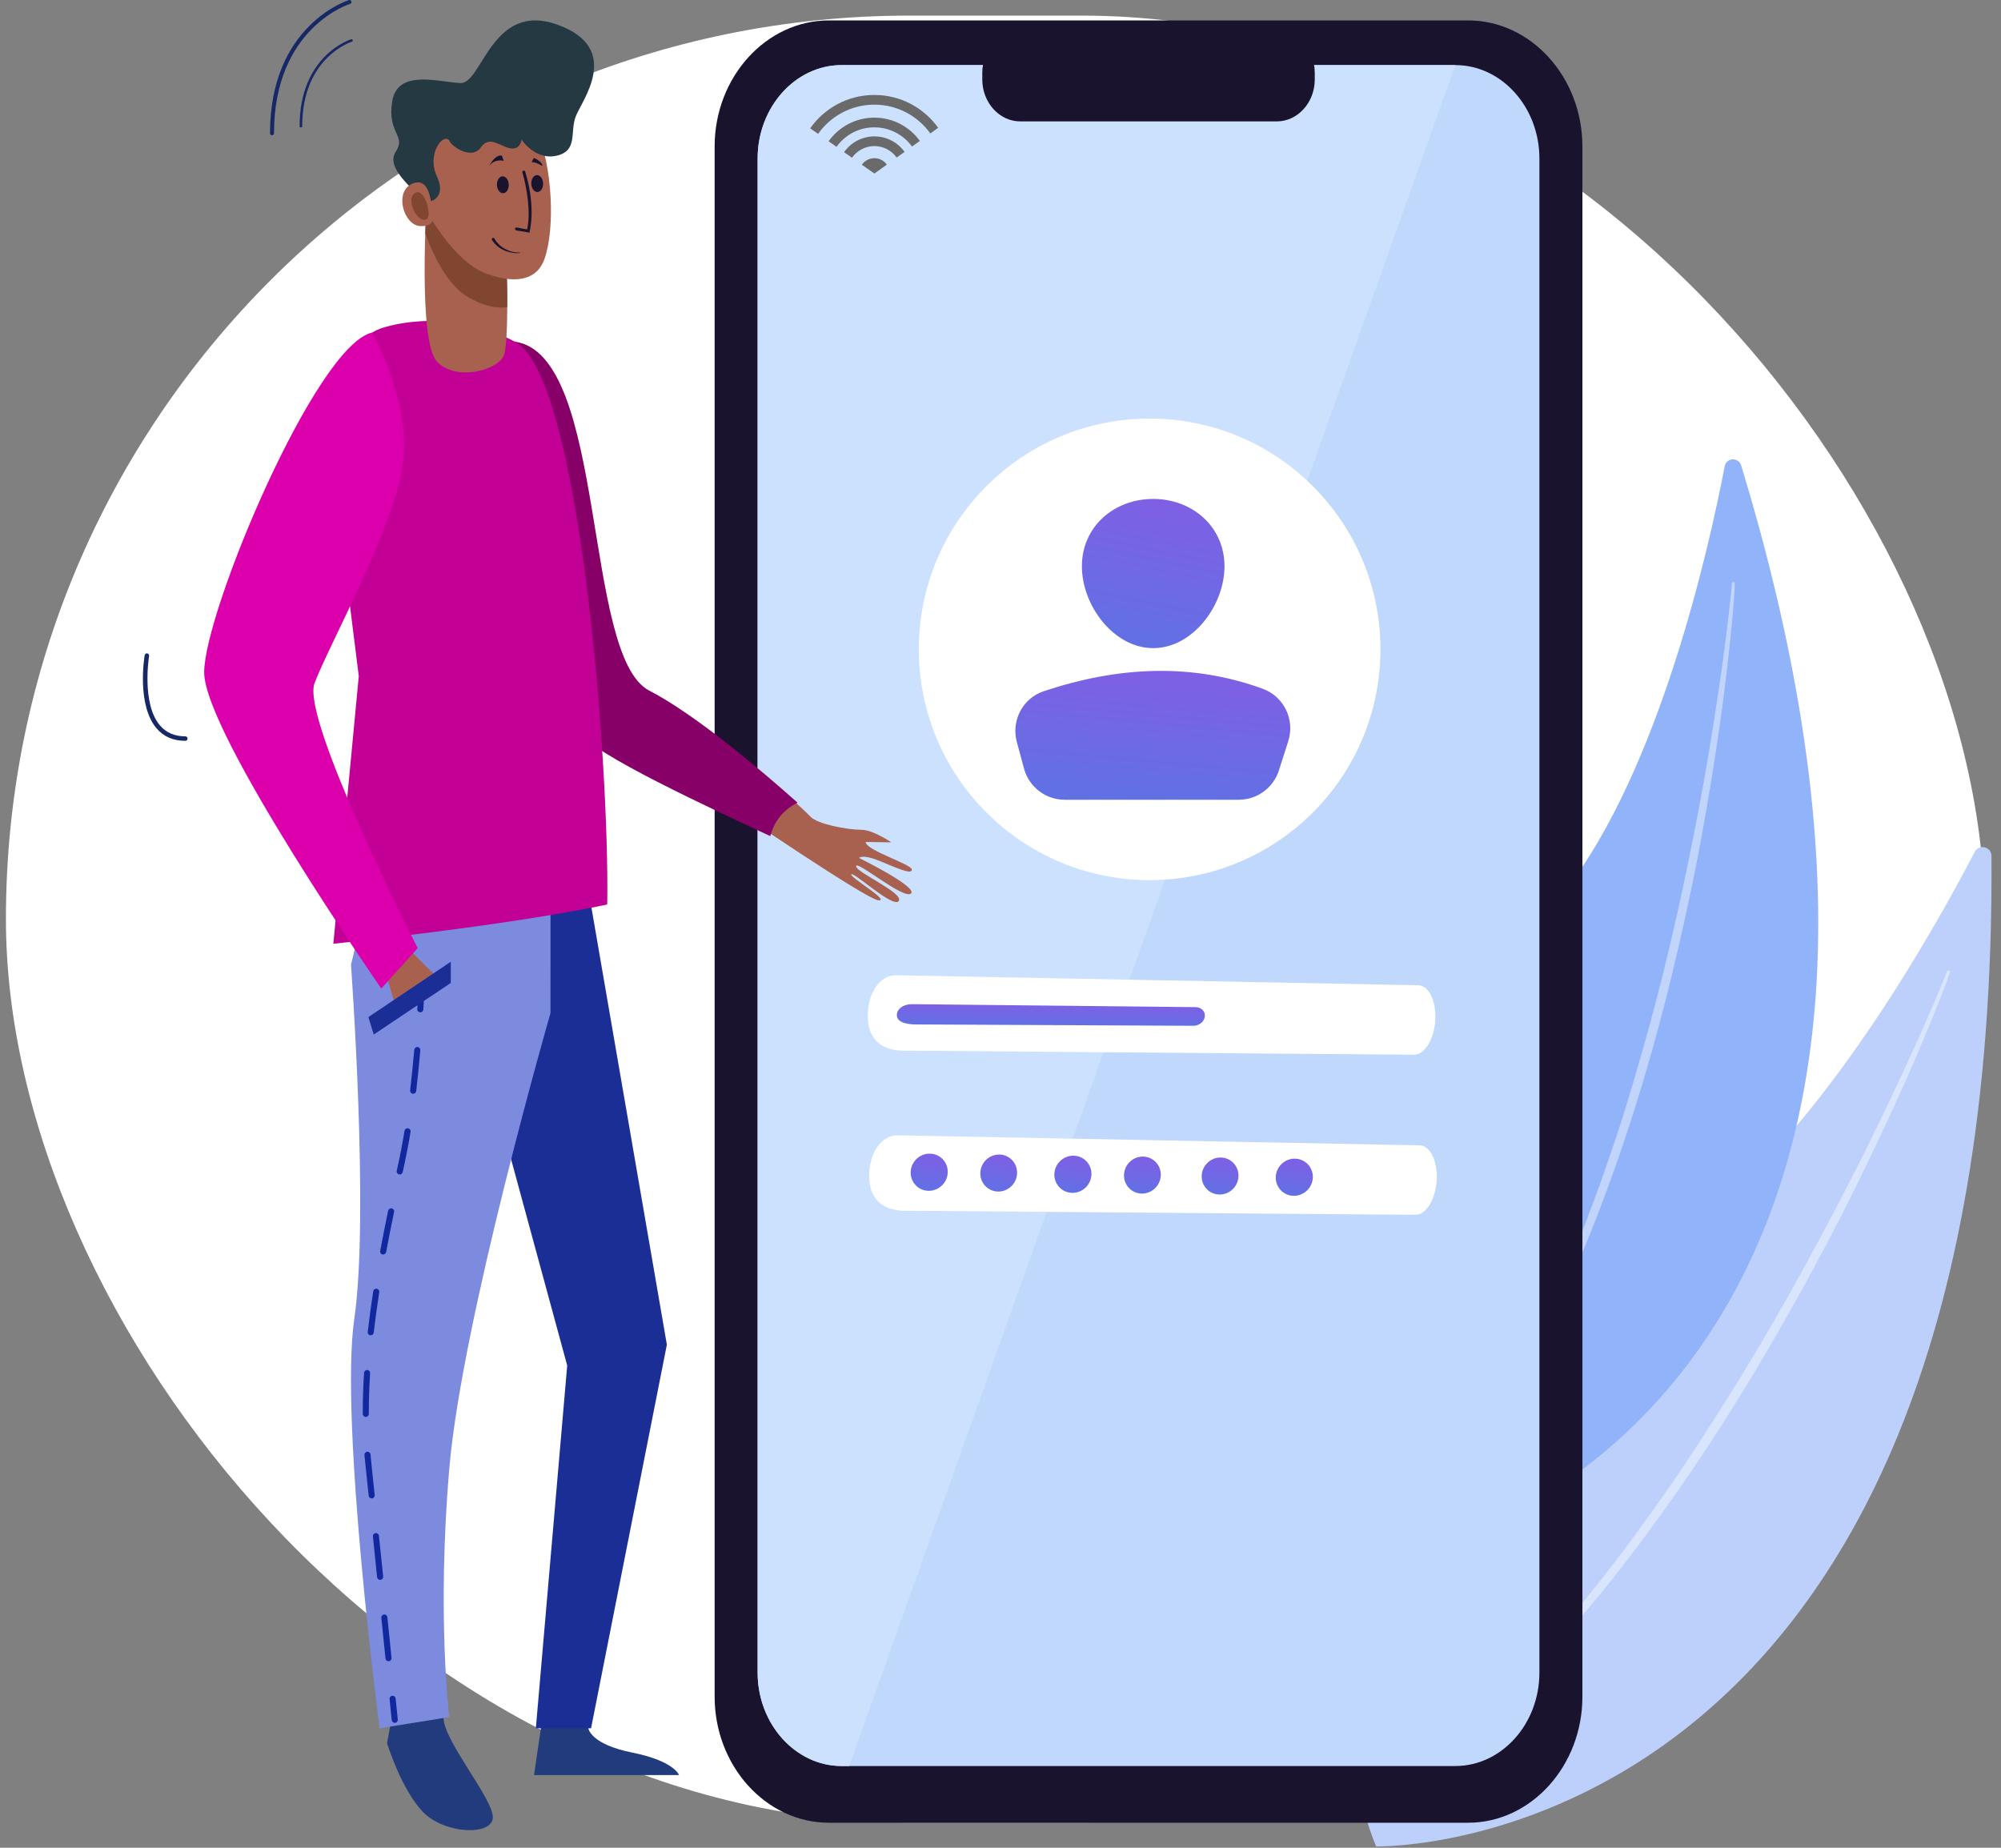 <svg width="196" height="181" viewBox="0 0 196 181" fill="none" xmlns="http://www.w3.org/2000/svg">
<rect x="0" y="0" width="196" height="181" fill="#808080" stroke="none"/>
<rect x="0.58" y="1.529" width="193.84" height="177" rx="88.5" fill="white"/>
<path d="M195.067 83.843C195.061 82.939 193.845 82.643 193.428 83.445C189.399 91.199 178.197 111.2 165.462 120.397C144.728 135.371 127.231 163.062 134.795 180.873C134.795 180.873 195.716 182.319 195.067 83.843Z" fill="#BDD0FB"/>
<path opacity="0.43" d="M190.99 95.255C190.913 95.52 190.828 95.732 190.748 95.965L190.494 96.645L189.972 97.998C189.619 98.897 189.251 99.791 188.883 100.684C188.141 102.469 187.378 104.244 186.598 106.012C185.031 109.546 183.369 113.036 181.655 116.5C179.945 119.968 178.139 123.387 176.261 126.767C174.38 130.145 172.451 133.498 170.412 136.786C166.348 143.367 161.922 149.734 157.064 155.763C154.603 158.751 152.064 161.676 149.36 164.448C146.637 167.199 143.796 169.836 140.775 172.254C140.71 172.307 140.613 172.296 140.561 172.23C140.51 172.166 140.519 172.073 140.58 172.02L140.582 172.019C143.496 169.495 146.269 166.819 148.904 164.012C151.548 161.212 154.027 158.261 156.426 155.251C158.823 152.237 161.098 149.128 163.302 145.97C165.505 142.81 167.576 139.561 169.629 136.3C173.707 129.76 177.434 123.005 180.972 116.155C182.734 112.726 184.427 109.26 186.058 105.766C186.877 104.02 187.679 102.266 188.46 100.503L189.609 97.849L190.17 96.516L190.443 95.848C190.529 95.628 190.625 95.392 190.692 95.196L190.704 95.164C190.731 95.085 190.816 95.043 190.895 95.07C190.97 95.096 191.012 95.179 190.99 95.255Z" fill="white"/>
<path d="M170.548 45.589C170.296 44.761 169.1 44.822 168.937 45.671C167.357 53.881 162.541 75.279 153.371 87.187C138.442 106.576 129.95 136.743 141.745 151.013C141.745 151.013 198.008 135.719 170.548 45.589Z" fill="#91B3FA"/>
<path opacity="0.43" d="M169.925 57.166C169.927 57.431 169.908 57.649 169.897 57.884L169.85 58.577L169.741 59.96C169.662 60.881 169.569 61.801 169.476 62.721C169.283 64.56 169.067 66.397 168.835 68.231C168.362 71.898 167.791 75.553 167.164 79.198C166.543 82.844 165.819 86.473 165.019 90.085C164.216 93.696 163.361 97.297 162.388 100.868C160.456 108.013 158.134 115.059 155.323 121.913C153.881 125.324 152.35 128.7 150.626 131.979C148.879 135.245 146.992 138.438 144.88 141.479C144.833 141.546 144.741 141.563 144.673 141.516C144.608 141.47 144.59 141.381 144.633 141.315L144.634 141.313C146.616 138.203 148.429 134.992 150.079 131.699C151.739 128.41 153.207 125.028 154.584 121.613C155.96 118.195 157.199 114.724 158.358 111.226C159.516 107.728 160.529 104.182 161.522 100.633C163.478 93.524 165.052 86.312 166.43 79.065C167.11 75.44 167.718 71.8 168.261 68.15C168.536 66.326 168.793 64.499 169.029 62.669L169.359 59.922L169.511 58.547L169.578 57.86C169.597 57.635 169.621 57.392 169.629 57.195L169.63 57.161C169.634 57.08 169.702 57.017 169.783 57.021C169.863 57.024 169.925 57.089 169.925 57.166Z" fill="white"/>
<path d="M143.803 178.551H81.195C75.037 178.551 69.999 172.991 69.999 166.197V14.354C69.999 7.559 75.037 2 81.195 2H143.803C149.961 2 154.999 7.559 154.999 14.354V166.195C155 172.991 149.961 178.551 143.803 178.551Z" fill="#1A132E"/>
<path d="M150.786 15.524V163.847C150.786 168.878 147.082 172.995 142.556 172.995H82.44C77.915 172.995 74.211 168.878 74.211 163.847V15.524C74.211 10.492 77.915 6.376 82.44 6.376H142.556C147.082 6.376 150.786 10.492 150.786 15.524Z" fill="#C0D8FB"/>
<path d="M142.556 6.376L83.184 172.993H82.44C77.915 172.993 74.211 168.877 74.211 163.845V15.524C74.211 10.492 77.915 6.376 82.44 6.376H142.556Z" fill="#CBE1FD"/>
<path d="M125.062 11.892H99.936C97.89 11.892 96.216 10.045 96.216 7.787V7.141C96.216 4.884 97.89 3.036 99.936 3.036H125.062C127.108 3.036 128.782 4.884 128.782 7.141V7.787C128.782 10.045 127.109 11.892 125.062 11.892Z" fill="#1A132E"/>
<path d="M86.867 16.125L85.646 17L84.418 16.133C84.69 15.75 85.139 15.496 85.646 15.496C86.15 15.496 86.595 15.744 86.867 16.125Z" fill="#6A6A6A"/>
<path d="M85.647 13.361C84.42 13.361 83.335 13.972 82.678 14.905L83.452 15.449C83.94 14.759 84.743 14.31 85.647 14.31C86.545 14.31 87.344 14.753 87.83 15.432L88.603 14.879C87.942 13.958 86.862 13.361 85.647 13.361Z" fill="#6A6A6A"/>
<path d="M85.644 9.302C83.047 9.302 80.751 10.593 79.358 12.568L80.135 13.112C81.354 11.384 83.37 10.251 85.644 10.251C87.899 10.251 89.903 11.365 91.126 13.071L91.894 12.517C90.5 10.57 88.22 9.302 85.644 9.302Z" fill="#6A6A6A"/>
<path d="M85.644 11.524C83.797 11.524 82.16 12.438 81.163 13.839L81.937 14.383C82.763 13.229 84.116 12.473 85.644 12.473C87.16 12.473 88.505 13.217 89.333 14.354L90.101 13.804C89.102 12.422 87.477 11.524 85.644 11.524Z" fill="#6A6A6A"/>
<path d="M138.922 96.511L87.794 95.53C86.127 95.498 84.872 97.439 85.009 99.844C85.146 102.225 86.884 102.943 88.518 102.917L138.536 103.318C139.56 103.302 140.474 101.797 140.587 99.942C140.7 98.073 139.959 96.531 138.922 96.511Z" fill="white"/>
<path d="M117.109 98.656L89.362 98.367C88.457 98.358 87.777 98.879 87.853 99.525C87.927 100.165 88.871 100.358 89.758 100.352L116.902 100.484C117.458 100.48 117.953 100.076 118.013 99.578C118.074 99.077 117.672 98.662 117.109 98.656Z" fill="url(#paint0_linear_4680_106968)"/>
<path d="M112.608 86.215C125.093 86.215 135.215 76.093 135.215 63.608C135.215 51.122 125.093 41 112.608 41C100.122 41 90 51.122 90 63.608C90 76.093 100.122 86.215 112.608 86.215Z" fill="white"/>
<path d="M119.94 55.469C119.94 59.326 116.813 63.49 112.956 63.49C109.098 63.49 105.972 59.326 105.972 55.469C105.972 51.611 109.098 48.875 112.956 48.875C116.813 48.875 119.94 51.611 119.94 55.469Z" fill="url(#paint1_linear_4680_106968)"/>
<path d="M104.289 78.34H121.338C123.132 78.34 124.722 77.18 125.269 75.471L126.186 72.604C126.858 70.504 125.766 68.231 123.696 67.474C116.757 64.938 109.583 65.263 102.233 67.709C100.174 68.394 99.032 70.596 99.6 72.69L100.307 75.294C100.794 77.092 102.426 78.34 104.289 78.34Z" fill="url(#paint2_linear_4680_106968)"/>
<path d="M139.06 112.193L87.932 111.212C86.265 111.18 85.01 113.121 85.148 115.526C85.284 117.907 87.022 118.625 88.656 118.599L138.674 119C139.698 118.984 140.612 117.479 140.725 115.625C140.838 113.756 140.098 112.214 139.06 112.193Z" fill="white"/>
<path d="M92.832 114.85C92.799 115.855 91.961 116.66 90.96 116.65C89.956 116.639 89.168 115.814 89.201 114.808C89.233 113.802 90.073 112.996 91.077 113.009C92.079 113.022 92.864 113.846 92.832 114.85Z" fill="url(#paint3_linear_4680_106968)"/>
<path d="M99.625 114.929C99.593 115.929 98.762 116.732 97.768 116.721C96.773 116.711 95.991 115.89 96.023 114.887C96.055 113.885 96.889 113.083 97.885 113.096C98.878 113.108 99.657 113.929 99.625 114.929Z" fill="url(#paint4_linear_4680_106968)"/>
<path d="M106.907 115.05C106.875 116.054 106.037 116.859 105.035 116.849C104.032 116.838 103.244 116.014 103.276 115.007C103.309 114.001 104.149 113.196 105.152 113.208C106.154 113.221 106.94 114.045 106.907 115.05Z" fill="url(#paint5_linear_4680_106968)"/>
<path d="M121.31 115.221C121.278 116.221 120.447 117.023 119.453 117.013C118.458 117.003 117.676 116.181 117.708 115.179C117.74 114.177 118.575 113.375 119.57 113.387C120.563 113.4 121.342 114.221 121.31 115.221Z" fill="url(#paint6_linear_4680_106968)"/>
<path d="M128.593 115.341C128.561 116.345 127.723 117.15 126.721 117.14C125.718 117.129 124.93 116.305 124.962 115.298C124.995 114.292 125.835 113.487 126.838 113.499C127.84 113.513 128.626 114.337 128.593 115.341Z" fill="url(#paint7_linear_4680_106968)"/>
<path d="M113.7 115.128C113.668 116.129 112.837 116.931 111.843 116.92C110.848 116.91 110.066 116.089 110.098 115.087C110.131 114.084 110.964 113.282 111.959 113.295C112.953 113.308 113.732 114.128 113.7 115.128Z" fill="url(#paint8_linear_4680_106968)"/>
<path d="M87.299 82.514C87.299 82.514 85.522 81.289 84.383 81.285C82.924 81.277 80.053 80.721 79.379 79.994C78.705 79.267 75.536 76.449 75.536 76.449L71.643 79.083C71.643 79.083 84.991 88.196 86.078 88.2C87.164 88.204 83.133 85.888 83.394 85.647C83.656 85.406 87.577 89.058 88.042 88.249C88.512 87.44 83.811 85.447 83.856 84.842C83.901 84.238 88.537 88.163 89.231 87.526C89.925 86.889 84.15 84.046 84.15 84.046C84.15 84.046 84.428 83.638 86.094 84.311C87.761 84.981 89.284 85.721 89.321 85.194C89.358 84.667 84.742 83.278 84.803 82.478L87.299 82.514Z" fill="#A8614F"/>
<path d="M50.445 33.471C59.508 34.766 57.041 64.26 63.597 67.651C68.18 70.02 74.645 75.53 78.121 78.63C76.614 79.389 75.83 80.517 75.446 81.901C69.552 79.153 58.071 73.843 56.898 71.837C55.338 69.162 48.255 37.531 48.255 37.531C48.255 37.531 49.305 33.308 50.445 33.471Z" fill="#860068"/>
<path d="M38.465 167.742L37.914 170.764C37.914 170.764 39.335 175.392 41.487 177.549C43.64 179.701 48.272 179.84 48.272 178.006C48.272 176.172 43.444 170.491 43.444 168.289C43.444 166.088 38.465 167.742 38.465 167.742Z" fill="#223B7C"/>
<path d="M53.132 168.289L52.307 173.881C52.307 173.881 55.607 173.881 57.898 173.881C60.19 173.881 66.513 173.881 66.513 173.881C66.513 173.881 66.055 172.504 61.93 171.679C57.804 170.854 57.629 169.298 57.629 169.298L57.898 165.814L54.141 165.262L53.132 168.289Z" fill="#223B7C"/>
<path d="M42.998 87.591L55.558 133.763L52.487 169.298H57.895L65.32 131.72L57.895 88.69L42.998 87.591Z" fill="#1B2E96"/>
<path d="M53.925 87.146L53.921 99.232C53.921 99.232 45.249 129.335 44.012 143.819C42.774 158.302 44.012 168.199 44.012 168.199L37.182 169.298C37.182 169.298 33.241 139.236 34.707 129.151C36.174 119.071 34.38 94.506 34.38 94.506L36.823 84.446L53.925 87.146Z" fill="#7C8BDE"/>
<path d="M37.198 32.209C37.198 32.209 43.398 29.816 50.444 33.471C56.783 36.76 59.708 74.721 59.479 88.604C49.525 90.708 32.652 92.448 32.652 92.448L35.143 66.237L33.522 53.285C33.522 53.289 29.981 35.028 37.198 32.209Z" fill="#C20095"/>
<path d="M49.656 27.341C49.656 27.341 49.823 33.288 49.378 34.742C48.937 36.2 44.767 37.429 42.827 35.456C40.886 33.488 41.814 19.478 41.814 19.478L49.656 27.341Z" fill="#A8614F"/>
<path d="M41.654 22.86C41.719 20.883 41.813 19.482 41.813 19.482L49.655 27.341C49.655 27.341 49.692 28.582 49.684 30.073C48.679 30.261 47.425 29.991 45.914 29.15C43.941 28.047 42.532 25.266 41.654 22.86Z" fill="#804630"/>
<path d="M48.949 8.764C48.949 8.764 50.959 9.389 52.531 12.747C54.104 16.104 54.414 22.374 53.315 25.417C52.662 27.226 50.836 27.962 47.662 26.814C44.489 25.666 41.822 20.952 40.874 18.922C39.918 16.888 40.653 8.103 48.949 8.764Z" fill="#A8614F"/>
<path d="M51.077 13.666C51.077 13.666 52.417 15.732 54.516 15.255C56.616 14.777 55.823 12.975 56.375 11.452C56.926 9.932 61.068 4.753 54.618 2.421C48.169 0.089 47.225 8.209 45.118 8.135C43.01 8.062 38.958 6.714 38.423 9.904C37.888 13.09 39.832 13.241 38.766 14.854C37.7 16.463 40.588 18.53 41.144 19.38C41.699 20.229 43.888 19.617 42.802 17.297C41.715 14.977 43.566 12.8 44.072 13.882C44.305 14.38 46.237 15.696 47.107 14.429C47.977 13.163 49.153 14.482 50.093 14.548C51.032 14.613 51.077 13.666 51.077 13.666Z" fill="#253943"/>
<path d="M42.385 21.034C42.246 20.671 42.348 17.231 40.449 17.967C38.55 18.702 39.522 22.051 41.139 22.145C42.761 22.235 42.385 21.034 42.385 21.034Z" fill="#A8614F"/>
<path d="M41.797 19.87C41.797 19.87 41.303 18.404 40.58 18.951C39.857 19.498 40.633 21.439 41.503 21.528C42.373 21.618 41.797 19.87 41.797 19.87Z" fill="#804630"/>
<path d="M48.676 18.122C48.692 18.579 48.966 18.943 49.285 18.93C49.603 18.918 49.848 18.538 49.832 18.081C49.816 17.623 49.542 17.26 49.223 17.272C48.905 17.285 48.66 17.664 48.676 18.122Z" fill="#1A132E"/>
<path d="M52.042 18.003C52.058 18.461 52.332 18.824 52.65 18.812C52.969 18.8 53.214 18.42 53.198 17.962C53.181 17.505 52.908 17.142 52.589 17.154C52.266 17.162 52.026 17.542 52.042 18.003Z" fill="#1A132E"/>
<path d="M49.497 24.4C48.766 24.032 48.407 23.338 48.427 23.366C48.325 23.199 48.076 23.366 48.19 23.522C48.529 23.991 48.901 24.33 49.428 24.543C50.183 24.861 51 24.812 50.996 24.763C50.996 24.755 50.988 24.747 50.98 24.747C50.812 24.731 50.236 24.788 49.497 24.4Z" fill="#1A132E"/>
<path d="M49.15 15.238L49.346 15.761C49.346 15.761 48.48 15.491 47.924 16.255C47.924 16.255 48.443 15.14 49.15 15.238Z" fill="#1A132E"/>
<path d="M53.132 16.263C53.132 16.263 52.499 15.863 52.074 15.875L52.287 15.467C52.287 15.467 53.116 15.802 53.132 16.263Z" fill="#1A132E"/>
<path d="M51.858 22.794C51.858 22.766 52.548 20.413 51.441 16.811C51.388 16.631 51.114 16.713 51.171 16.892C51.18 16.925 52.131 20.086 51.641 22.468C50.808 22.366 50.489 22.157 50.448 22.398C50.404 22.647 50.771 22.553 51.858 22.794Z" fill="#1A132E"/>
<path d="M37.759 162.464L37.351 158.478C37.334 158.315 37.453 158.168 37.616 158.151C37.78 158.139 37.927 158.253 37.943 158.417L38.352 162.403C38.368 162.567 38.249 162.714 38.086 162.73C38.074 162.73 38.066 162.73 38.057 162.73C37.902 162.734 37.776 162.62 37.759 162.464ZM36.938 154.492L36.526 150.505C36.509 150.342 36.628 150.195 36.791 150.178C36.959 150.162 37.102 150.28 37.118 150.444L37.531 154.43C37.547 154.594 37.428 154.741 37.265 154.757C37.257 154.757 37.245 154.757 37.232 154.757C37.085 154.761 36.955 154.647 36.938 154.492ZM36.113 146.523L35.791 143.463C35.758 143.153 35.729 142.842 35.701 142.528C35.684 142.365 35.807 142.222 35.97 142.205C36.13 142.193 36.277 142.312 36.293 142.475C36.317 142.781 36.35 143.092 36.379 143.394L36.701 146.453C36.718 146.617 36.599 146.764 36.436 146.78C36.424 146.78 36.416 146.78 36.403 146.78C36.256 146.788 36.126 146.674 36.113 146.523ZM35.533 138.505V138.366C35.533 137.124 35.574 135.817 35.66 134.481C35.672 134.318 35.815 134.191 35.974 134.204C36.138 134.216 36.264 134.355 36.252 134.518C36.17 135.842 36.126 137.136 36.126 138.366V138.501C36.126 138.664 35.995 138.799 35.831 138.799C35.668 138.799 35.533 138.668 35.533 138.505ZM36.281 130.805C36.117 130.789 35.999 130.638 36.019 130.475C36.162 129.217 36.346 127.877 36.558 126.492C36.583 126.329 36.734 126.219 36.897 126.243C37.061 126.268 37.171 126.419 37.147 126.582C36.934 127.959 36.75 129.286 36.607 130.54C36.591 130.691 36.46 130.801 36.313 130.801C36.301 130.81 36.293 130.81 36.281 130.805ZM37.477 122.886C37.314 122.857 37.208 122.702 37.24 122.538C37.469 121.301 37.727 120.014 38.017 118.601C38.049 118.442 38.209 118.335 38.368 118.368C38.527 118.401 38.633 118.56 38.601 118.719C38.307 120.129 38.053 121.411 37.825 122.645C37.796 122.788 37.673 122.886 37.535 122.886C37.514 122.89 37.494 122.89 37.477 122.886ZM39.087 115.039C38.927 115.002 38.825 114.843 38.862 114.684L38.993 114.088C39.217 113.075 39.43 111.959 39.626 110.771C39.65 110.607 39.806 110.501 39.969 110.526C40.132 110.554 40.243 110.706 40.214 110.869C40.018 112.07 39.801 113.197 39.577 114.222L39.442 114.819C39.409 114.958 39.287 115.051 39.152 115.051C39.128 115.043 39.107 115.043 39.087 115.039ZM40.435 107.144C40.271 107.123 40.157 106.976 40.173 106.813C40.32 105.563 40.455 104.223 40.578 102.835C40.594 102.671 40.733 102.545 40.9 102.565C41.064 102.577 41.186 102.724 41.17 102.888C41.051 104.285 40.913 105.628 40.766 106.882C40.749 107.034 40.618 107.144 40.471 107.144C40.459 107.148 40.447 107.144 40.435 107.144ZM41.149 99.163C40.986 99.154 40.859 99.012 40.872 98.848C40.953 97.541 41.019 96.197 41.072 94.853C41.08 94.69 41.223 94.555 41.382 94.568C41.546 94.576 41.672 94.715 41.668 94.878C41.615 96.226 41.546 97.578 41.468 98.885C41.46 99.044 41.329 99.163 41.17 99.163C41.162 99.163 41.154 99.163 41.149 99.163Z" fill="#12289E"/>
<path d="M38.669 168.767C38.678 168.767 38.69 168.767 38.698 168.767C38.861 168.751 38.98 168.603 38.963 168.44L38.751 166.373C38.735 166.21 38.584 166.096 38.424 166.108C38.261 166.124 38.142 166.271 38.159 166.435L38.371 168.501C38.392 168.657 38.518 168.767 38.669 168.767Z" fill="#12289E"/>
<path d="M39.18 92.1L42.57 95.491L38.637 98.248L37.497 94.282L39.18 92.1Z" fill="#A8614F"/>
<path d="M44.155 94.208V94.58V96.287L36.607 101.344L36.084 99.632L44.155 94.208Z" fill="#1B2E96"/>
<path d="M36.456 32.577C36.456 32.577 40.422 39.57 39.405 45.815C38.388 52.06 32.142 63.358 30.807 66.928C29.467 70.498 40.916 92.873 40.916 92.873L37.346 96.835C37.346 96.835 19.999 71.817 19.999 65.866C19.999 59.915 30.95 33.786 36.456 32.577Z" fill="#DB00AB"/>
<path d="M26.643 13.25C26.752 13.25 26.839 13.163 26.839 13.055C26.839 2.71 34.216 0.403 34.29 0.381C34.394 0.351 34.454 0.243 34.421 0.139C34.392 0.035 34.283 -0.022 34.179 0.008C34.102 0.03 26.448 2.423 26.448 13.057C26.448 13.161 26.537 13.25 26.643 13.25Z" fill="#172866"/>
<path d="M29.475 12.482C29.546 12.482 29.602 12.425 29.602 12.354C29.602 5.608 34.414 4.104 34.462 4.089C34.53 4.07 34.569 3.999 34.547 3.931C34.528 3.863 34.457 3.826 34.389 3.846C34.34 3.86 29.348 5.421 29.348 12.356C29.348 12.424 29.405 12.482 29.475 12.482Z" fill="#172866"/>
<path d="M18.151 72.57C16.967 72.57 16.017 72.156 15.325 71.336C13.381 69.04 14.137 64.381 14.171 64.183C14.19 64.064 14.307 63.983 14.424 64.003C14.543 64.022 14.624 64.136 14.604 64.256C14.596 64.303 13.848 68.912 15.661 71.052C16.267 71.767 17.106 72.131 18.154 72.131C18.277 72.131 18.374 72.228 18.374 72.35C18.371 72.47 18.274 72.57 18.151 72.57Z" fill="#172866"/>
<defs>
<linearGradient id="paint0_linear_4680_106968" x1="116.744" y1="98.367" x2="116.709" y2="100.895" gradientUnits="userSpaceOnUse">
<stop stop-color="#825EE4"/>
<stop offset="1" stop-color="#5E72E4"/>
</linearGradient>
<linearGradient id="paint1_linear_4680_106968" x1="119.349" y1="48.875" x2="115.869" y2="65.607" gradientUnits="userSpaceOnUse">
<stop stop-color="#825EE4"/>
<stop offset="1" stop-color="#5E72E4"/>
</linearGradient>
<linearGradient id="paint2_linear_4680_106968" x1="125.246" y1="65.717" x2="123.853" y2="80.664" gradientUnits="userSpaceOnUse">
<stop stop-color="#825EE4"/>
<stop offset="1" stop-color="#5E72E4"/>
</linearGradient>
<linearGradient id="paint3_linear_4680_106968" x1="92.679" y1="113.009" x2="91.846" y2="117.191" gradientUnits="userSpaceOnUse">
<stop stop-color="#825EE4"/>
<stop offset="1" stop-color="#5E72E4"/>
</linearGradient>
<linearGradient id="paint4_linear_4680_106968" x1="99.474" y1="113.095" x2="98.641" y2="117.259" gradientUnits="userSpaceOnUse">
<stop stop-color="#825EE4"/>
<stop offset="1" stop-color="#5E72E4"/>
</linearGradient>
<linearGradient id="paint5_linear_4680_106968" x1="106.755" y1="113.208" x2="105.921" y2="117.39" gradientUnits="userSpaceOnUse">
<stop stop-color="#825EE4"/>
<stop offset="1" stop-color="#5E72E4"/>
</linearGradient>
<linearGradient id="paint6_linear_4680_106968" x1="121.159" y1="113.387" x2="120.326" y2="117.551" gradientUnits="userSpaceOnUse">
<stop stop-color="#825EE4"/>
<stop offset="1" stop-color="#5E72E4"/>
</linearGradient>
<linearGradient id="paint7_linear_4680_106968" x1="128.441" y1="113.499" x2="127.607" y2="117.682" gradientUnits="userSpaceOnUse">
<stop stop-color="#825EE4"/>
<stop offset="1" stop-color="#5E72E4"/>
</linearGradient>
<linearGradient id="paint8_linear_4680_106968" x1="113.548" y1="113.295" x2="112.715" y2="117.459" gradientUnits="userSpaceOnUse">
<stop stop-color="#825EE4"/>
<stop offset="1" stop-color="#5E72E4"/>
</linearGradient>
</defs>
</svg>

